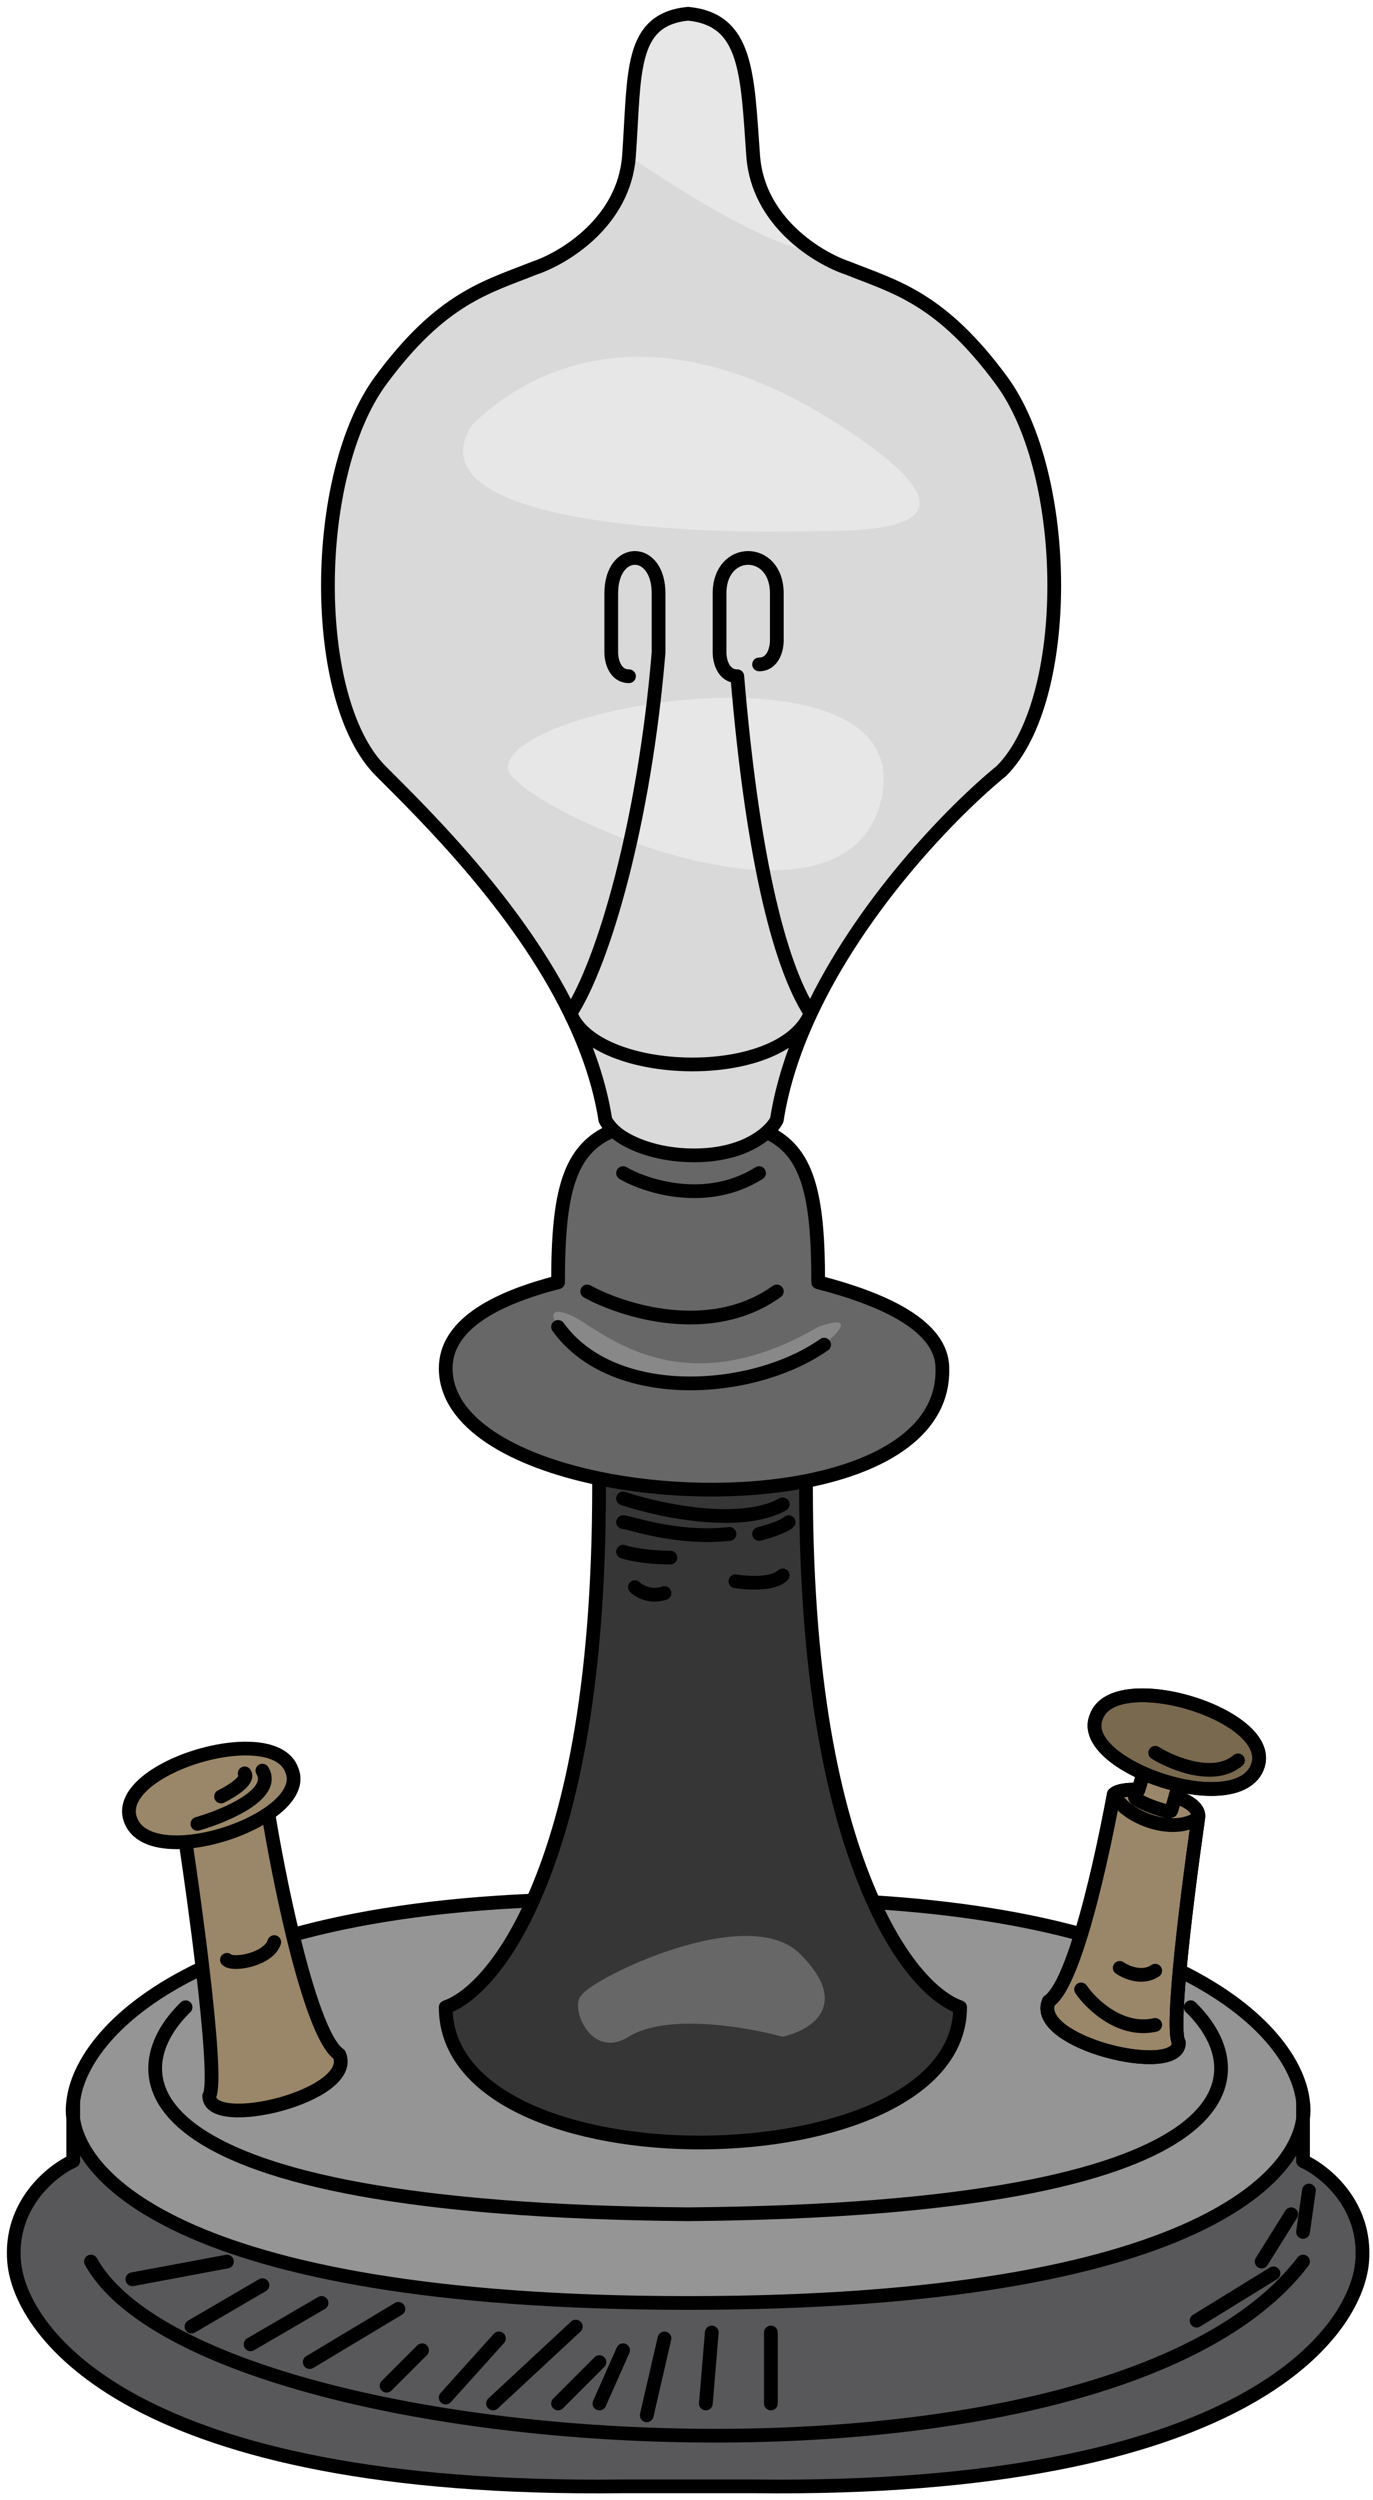 <svg width="100" height="182" viewBox="0 0 100 182" fill="none" xmlns="http://www.w3.org/2000/svg">
<path d="M1.027 164.643C0.682 160.509 3.754 158.04 5.333 157.322V154.238C5.274 153.806 5.277 153.396 5.333 153.016V154.238C6.034 159.358 15.493 167.657 50.118 167.657C84.744 167.657 94.203 159.358 94.904 154.238V153.016C94.96 153.396 94.963 153.806 94.904 154.238V157.322C96.483 158.04 99.554 160.509 99.21 164.643C98.779 169.81 90.597 181.437 54.855 181.006H50.118H45.381C9.639 181.437 1.457 169.81 1.027 164.643Z" fill="#58585A"/>
<path d="M50.118 167.657C12.568 167.657 4.615 157.896 5.333 153.016C5.616 150.325 8.135 146.391 14.749 143.261C15.284 147.795 15.637 151.986 15.237 152.585C15.237 155.169 26.003 152.585 24.711 149.571C23.544 148.793 22.321 144.981 21.323 140.861C25.896 139.589 31.646 138.669 38.813 138.362C36.626 143.26 34.159 145.538 32.462 146.126C32.462 159.473 69.927 159.042 69.927 146.126C68.244 145.543 65.803 143.296 63.629 138.478C69.694 138.86 74.676 139.698 78.739 140.813C77.987 143.262 77.174 145.167 76.387 145.693C75.095 148.707 85.86 151.291 85.86 148.707C85.587 148.297 85.666 146.202 85.915 143.467C92.211 146.562 94.627 150.384 94.904 153.016C95.621 157.896 87.669 167.657 50.118 167.657Z" fill="#969595"/>
<path d="M9.639 132.776C7.486 128.901 19.974 125.024 21.266 128.9C21.699 129.983 20.901 131.108 19.544 132.035C19.919 134.329 20.554 137.686 21.323 140.86C22.321 144.981 23.544 148.792 24.711 149.571C26.003 152.585 15.237 155.169 15.237 152.585C15.637 151.986 15.284 147.795 14.749 143.26C14.361 139.972 13.877 136.504 13.515 134.094C11.762 134.222 10.244 133.864 9.639 132.776Z" fill="#9A8769"/>
<path d="M79.832 125.022C81.123 121.147 93.612 125.023 91.459 128.898C90.854 129.986 89.335 130.344 87.583 130.216C87.025 130.175 86.444 130.085 85.86 129.954C84.978 129.755 84.091 129.462 83.277 129.101C82.648 128.822 82.062 128.503 81.554 128.157C80.197 127.23 79.399 126.105 79.832 125.022Z" fill="#79694F" stroke="black" stroke-linecap="round" stroke-linejoin="round"/>
<path d="M76.387 145.692C75.095 148.707 85.861 151.29 85.861 148.707C85.587 148.297 85.666 146.202 85.915 143.467C86.223 140.082 86.791 135.715 87.272 132.343C87.392 131.68 86.636 131.145 85.613 130.786L85.861 129.954C84.978 129.755 84.091 129.461 83.277 129.101L82.918 130.288C82.082 130.256 81.384 130.359 81.123 130.62C80.54 133.762 79.688 137.721 78.739 140.812C77.987 143.262 77.174 145.167 76.387 145.692Z" fill="#9A8769" stroke="black" stroke-linecap="round" stroke-linejoin="round"/>
<path d="M69.927 146.126C69.927 159.042 32.463 159.473 32.463 146.126C34.159 145.538 36.626 143.26 38.813 138.363C41.438 132.484 43.632 123.261 43.632 108.227V107.634C48.448 108.629 54.035 108.737 58.704 107.821V108.227C58.704 123.36 60.981 132.611 63.629 138.479C65.803 143.297 68.245 145.543 69.927 146.126Z" fill="#363636"/>
<path d="M58.274 142.246C54.484 138.456 43.202 143.969 42.34 145.26C41.479 146.122 43.029 149.997 45.785 148.275C48.541 146.552 54.398 147.557 56.982 148.275C58.991 147.844 62.063 146.035 58.274 142.246Z" fill="#676767"/>
<path d="M40.645 93.35C35.915 94.565 32.463 96.505 32.463 99.616C32.463 103.575 37.403 106.347 43.632 107.634C48.448 108.629 54.035 108.737 58.704 107.821C64.416 106.701 68.755 104.049 68.635 99.616C68.635 96.505 64.322 94.565 59.592 93.35C59.592 87.017 58.864 83.812 55.852 82.422C54.946 83.237 53.251 84.113 50.549 84.113C47.705 84.113 45.547 83.143 44.679 82.295C41.42 83.611 40.645 86.816 40.645 93.35Z" fill="#676767"/>
<path d="M60.023 97.891C54.855 101.525 44.679 102.197 40.644 96.599C40.247 96.025 39.871 95.049 41.542 95.738C43.632 96.599 49.257 102.628 59.592 96.599C60.74 96.169 62.434 95.824 60.023 97.891Z" fill="#888888"/>
<path d="M44.679 82.294C44.39 82.012 44.197 81.744 44.089 81.529C43.697 79.016 42.858 76.554 41.746 74.199C41.667 74.062 41.599 73.921 41.542 73.776C37.733 65.981 31.008 59.404 27.726 56.122C22.558 50.954 22.649 34.59 27.726 27.7C32.168 21.671 35.477 20.896 38.922 19.518C41.075 18.8 45.467 16.159 45.812 11.336C46.242 5.307 45.812 1.431 50.118 1C54.425 1.431 54.425 5.306 54.855 11.335C55.2 16.158 59.592 18.799 61.745 19.517C65.19 20.895 68.499 21.67 72.942 27.699C78.018 34.589 78.109 50.953 72.942 56.121C69.34 59.068 62.75 65.849 59.042 73.776C59.005 73.863 58.966 73.948 58.924 74.031C57.813 76.452 56.976 78.976 56.578 81.528C56.454 81.775 56.217 82.094 55.852 82.422C54.946 83.237 53.251 84.112 50.549 84.112C47.705 84.112 45.546 83.143 44.679 82.294Z" fill="#D9D9D9"/>
<path d="M61.099 30.912C48.518 22.824 39.425 26.032 34.401 30.912C29.922 37.802 48.898 38.951 58.946 38.664C63.683 38.664 73.157 38.664 61.099 30.912Z" fill="#E7E7E7"/>
<path d="M36.984 55.889C36.984 51.152 67.399 46.273 64.114 58.473C61.099 69.669 36.984 58.473 36.984 55.889Z" fill="#E7E7E7"/>
<path d="M50.118 1C45.812 1.431 46.243 5.307 45.812 11.336C48.674 13.345 55.259 17.536 58.704 18.225C57.534 17.364 55.126 14.78 54.855 11.335C54.425 5.306 54.425 1.431 50.118 1Z" fill="#E7E7E7"/>
<path d="M5.333 153.016V157.322C3.754 158.04 0.682 160.509 1.027 164.643C1.457 169.81 9.639 181.437 45.381 181.006H50.118H54.855C90.597 181.437 98.779 169.81 99.21 164.643C99.554 160.509 96.483 158.04 94.904 157.322V153.016M5.333 153.016C4.615 157.896 12.568 167.657 50.118 167.657C87.669 167.657 95.621 157.896 94.904 153.016M5.333 153.016C5.616 150.325 8.135 146.391 14.749 143.261M13.515 146.126C8.491 151.006 8.778 160.853 50.118 161.198C91.459 160.853 91.746 151.006 86.722 146.126M94.904 153.016C94.627 150.384 92.211 146.562 85.915 143.467M13.515 134.094C11.762 134.222 10.244 133.864 9.639 132.776C7.486 128.901 19.974 125.025 21.266 128.901C21.699 129.983 20.901 131.108 19.544 132.035M13.515 134.094C15.569 133.944 17.945 133.127 19.544 132.035M13.515 134.094C13.877 136.504 14.361 139.972 14.749 143.261M19.544 132.035C19.919 134.329 20.554 137.686 21.323 140.861M81.123 130.62C81.372 131.118 81.836 131.58 82.415 131.953C83.159 132.433 84.091 132.768 84.999 132.849C85.832 132.923 86.645 132.783 87.272 132.343M81.123 130.62C81.384 130.359 82.082 130.256 82.918 130.288M81.123 130.62C80.54 133.763 79.688 137.721 78.739 140.812M87.272 132.343C87.392 131.68 86.636 131.145 85.613 130.786M87.272 132.343C86.791 135.715 86.223 140.082 85.915 143.467M83.277 129.101C82.648 128.822 82.062 128.503 81.554 128.156C80.197 127.229 79.399 126.104 79.832 125.022C81.124 121.146 93.612 125.022 91.459 128.898C90.854 129.985 89.335 130.343 87.583 130.216C87.025 130.175 86.444 130.085 85.86 129.954M83.277 129.101C84.091 129.462 84.978 129.755 85.86 129.954M83.277 129.101L82.918 130.288M85.86 129.954L85.613 130.786M82.918 130.288L82.672 130.786C82.415 131.051 85.207 132.086 85.306 131.818L85.613 130.786M78.739 140.812C77.987 143.262 77.174 145.167 76.387 145.692C75.095 148.707 85.86 151.291 85.86 148.707C85.587 148.297 85.666 146.202 85.915 143.467M78.739 140.812C74.676 139.698 69.694 138.86 63.629 138.478M14.749 143.261C15.284 147.795 15.637 151.986 15.237 152.585C15.237 155.169 26.003 152.585 24.711 149.571C23.544 148.793 22.321 144.981 21.323 140.861M21.323 140.861C25.896 139.589 31.647 138.668 38.813 138.362M38.813 138.362C36.626 143.26 34.159 145.538 32.463 146.126C32.463 159.473 69.927 159.042 69.927 146.126C68.244 145.543 65.803 143.296 63.629 138.478M38.813 138.362C41.438 132.484 43.632 123.26 43.632 108.226C43.632 108.226 43.632 107.865 43.632 107.633M63.629 138.478C60.981 132.611 58.704 123.36 58.704 108.226V107.821M44.679 82.294C44.39 82.012 44.197 81.744 44.09 81.529C43.673 78.866 42.756 76.259 41.542 73.776M44.679 82.294C45.546 83.143 47.705 84.112 50.549 84.112C53.251 84.112 54.946 83.237 55.852 82.422M44.679 82.294C41.42 83.611 40.645 86.815 40.645 93.349C35.914 94.565 32.463 96.504 32.463 99.615C32.463 103.575 37.403 106.346 43.632 107.633M55.852 82.422C56.217 82.094 56.454 81.775 56.578 81.528C56.99 78.886 57.873 76.274 59.042 73.776M55.852 82.422C58.864 83.811 59.592 87.017 59.592 93.349C64.322 94.565 68.635 96.504 68.635 99.615C68.755 104.049 64.416 106.701 58.704 107.821M41.542 73.776C37.733 65.981 31.008 59.404 27.726 56.122C22.558 50.954 22.649 34.59 27.726 27.7C32.168 21.671 35.477 20.896 38.922 19.518C41.075 18.8 45.468 16.159 45.812 11.336C46.243 5.307 45.812 1.431 50.118 1C54.425 1.431 54.425 5.306 54.855 11.335C55.2 16.158 59.592 18.799 61.745 19.517C65.19 20.895 68.499 21.67 72.942 27.699C78.019 34.589 78.109 50.953 72.942 56.121C69.34 59.068 62.75 65.849 59.042 73.776M41.542 73.776C43.407 78.513 56.879 78.944 59.042 73.776M41.542 73.776C43.971 70.044 46.932 59.91 47.965 47.508V43.202C47.965 39.757 44.52 39.757 44.52 43.202V47.508C44.52 48.082 44.779 49.23 45.812 49.23M59.042 73.776C56.614 70.044 54.732 61.632 53.699 49.23C52.665 49.23 52.407 48.082 52.407 47.508V43.202C52.407 39.757 56.578 39.757 56.578 43.202V46.647C56.578 47.221 56.319 48.369 55.286 48.369M6.625 164.643C14.749 179.28 80.434 183.668 94.904 164.643M9.639 165.931L16.529 164.643M13.945 169.376L19.113 166.361M18.252 170.667L23.419 167.657M22.558 171.959L29.017 168.084M28.156 173.682L30.74 171.098M32.463 174.543L36.338 170.237M35.908 174.974L41.936 169.376M40.645 174.974L43.659 171.959M43.659 174.974L45.381 171.098M47.104 175.835L48.396 170.237M51.41 174.974L51.841 169.806M56.147 174.974V169.806M87.152 168.945L92.751 165.5M91.889 164.643L94.042 161.198M94.904 162.486L95.334 159.471M16.529 142.677C16.96 143.107 19.544 142.677 19.974 141.385M78.739 144.83C79.494 145.927 81.631 147.98 84.138 147.414M81.554 143.261C82.026 143.593 83.204 144.099 84.138 143.467M84.138 127.605C85.43 128.403 88.444 129.631 90.167 128.156M14.376 132.776C16.386 132.203 20.147 130.626 19.113 128.901M16.099 130.786C16.816 130.436 18.166 129.609 17.821 129.101M40.645 96.599C44.679 102.198 54.855 101.525 60.023 97.891M45.381 109.088C47.965 109.949 53.908 111.241 57.008 109.518M45.381 110.81C45.812 110.81 49.257 112.102 53.133 111.671M55.286 111.671C55.86 111.528 57.094 111.155 57.439 110.81M45.381 112.963C45.812 113.107 47.104 113.394 48.826 113.394M53.563 115.116C54.425 115.26 56.319 115.375 57.008 114.686M46.243 115.547C46.53 115.834 47.362 116.322 48.396 115.978M45.381 85.403C47.104 86.397 51.496 87.788 55.286 85.403M42.771 94.016C45.373 95.451 51.776 97.461 56.578 94.016M43.632 107.633C48.448 108.629 54.035 108.737 58.704 107.821" stroke="black" stroke-linecap="round" stroke-linejoin="round"/>
</svg>
